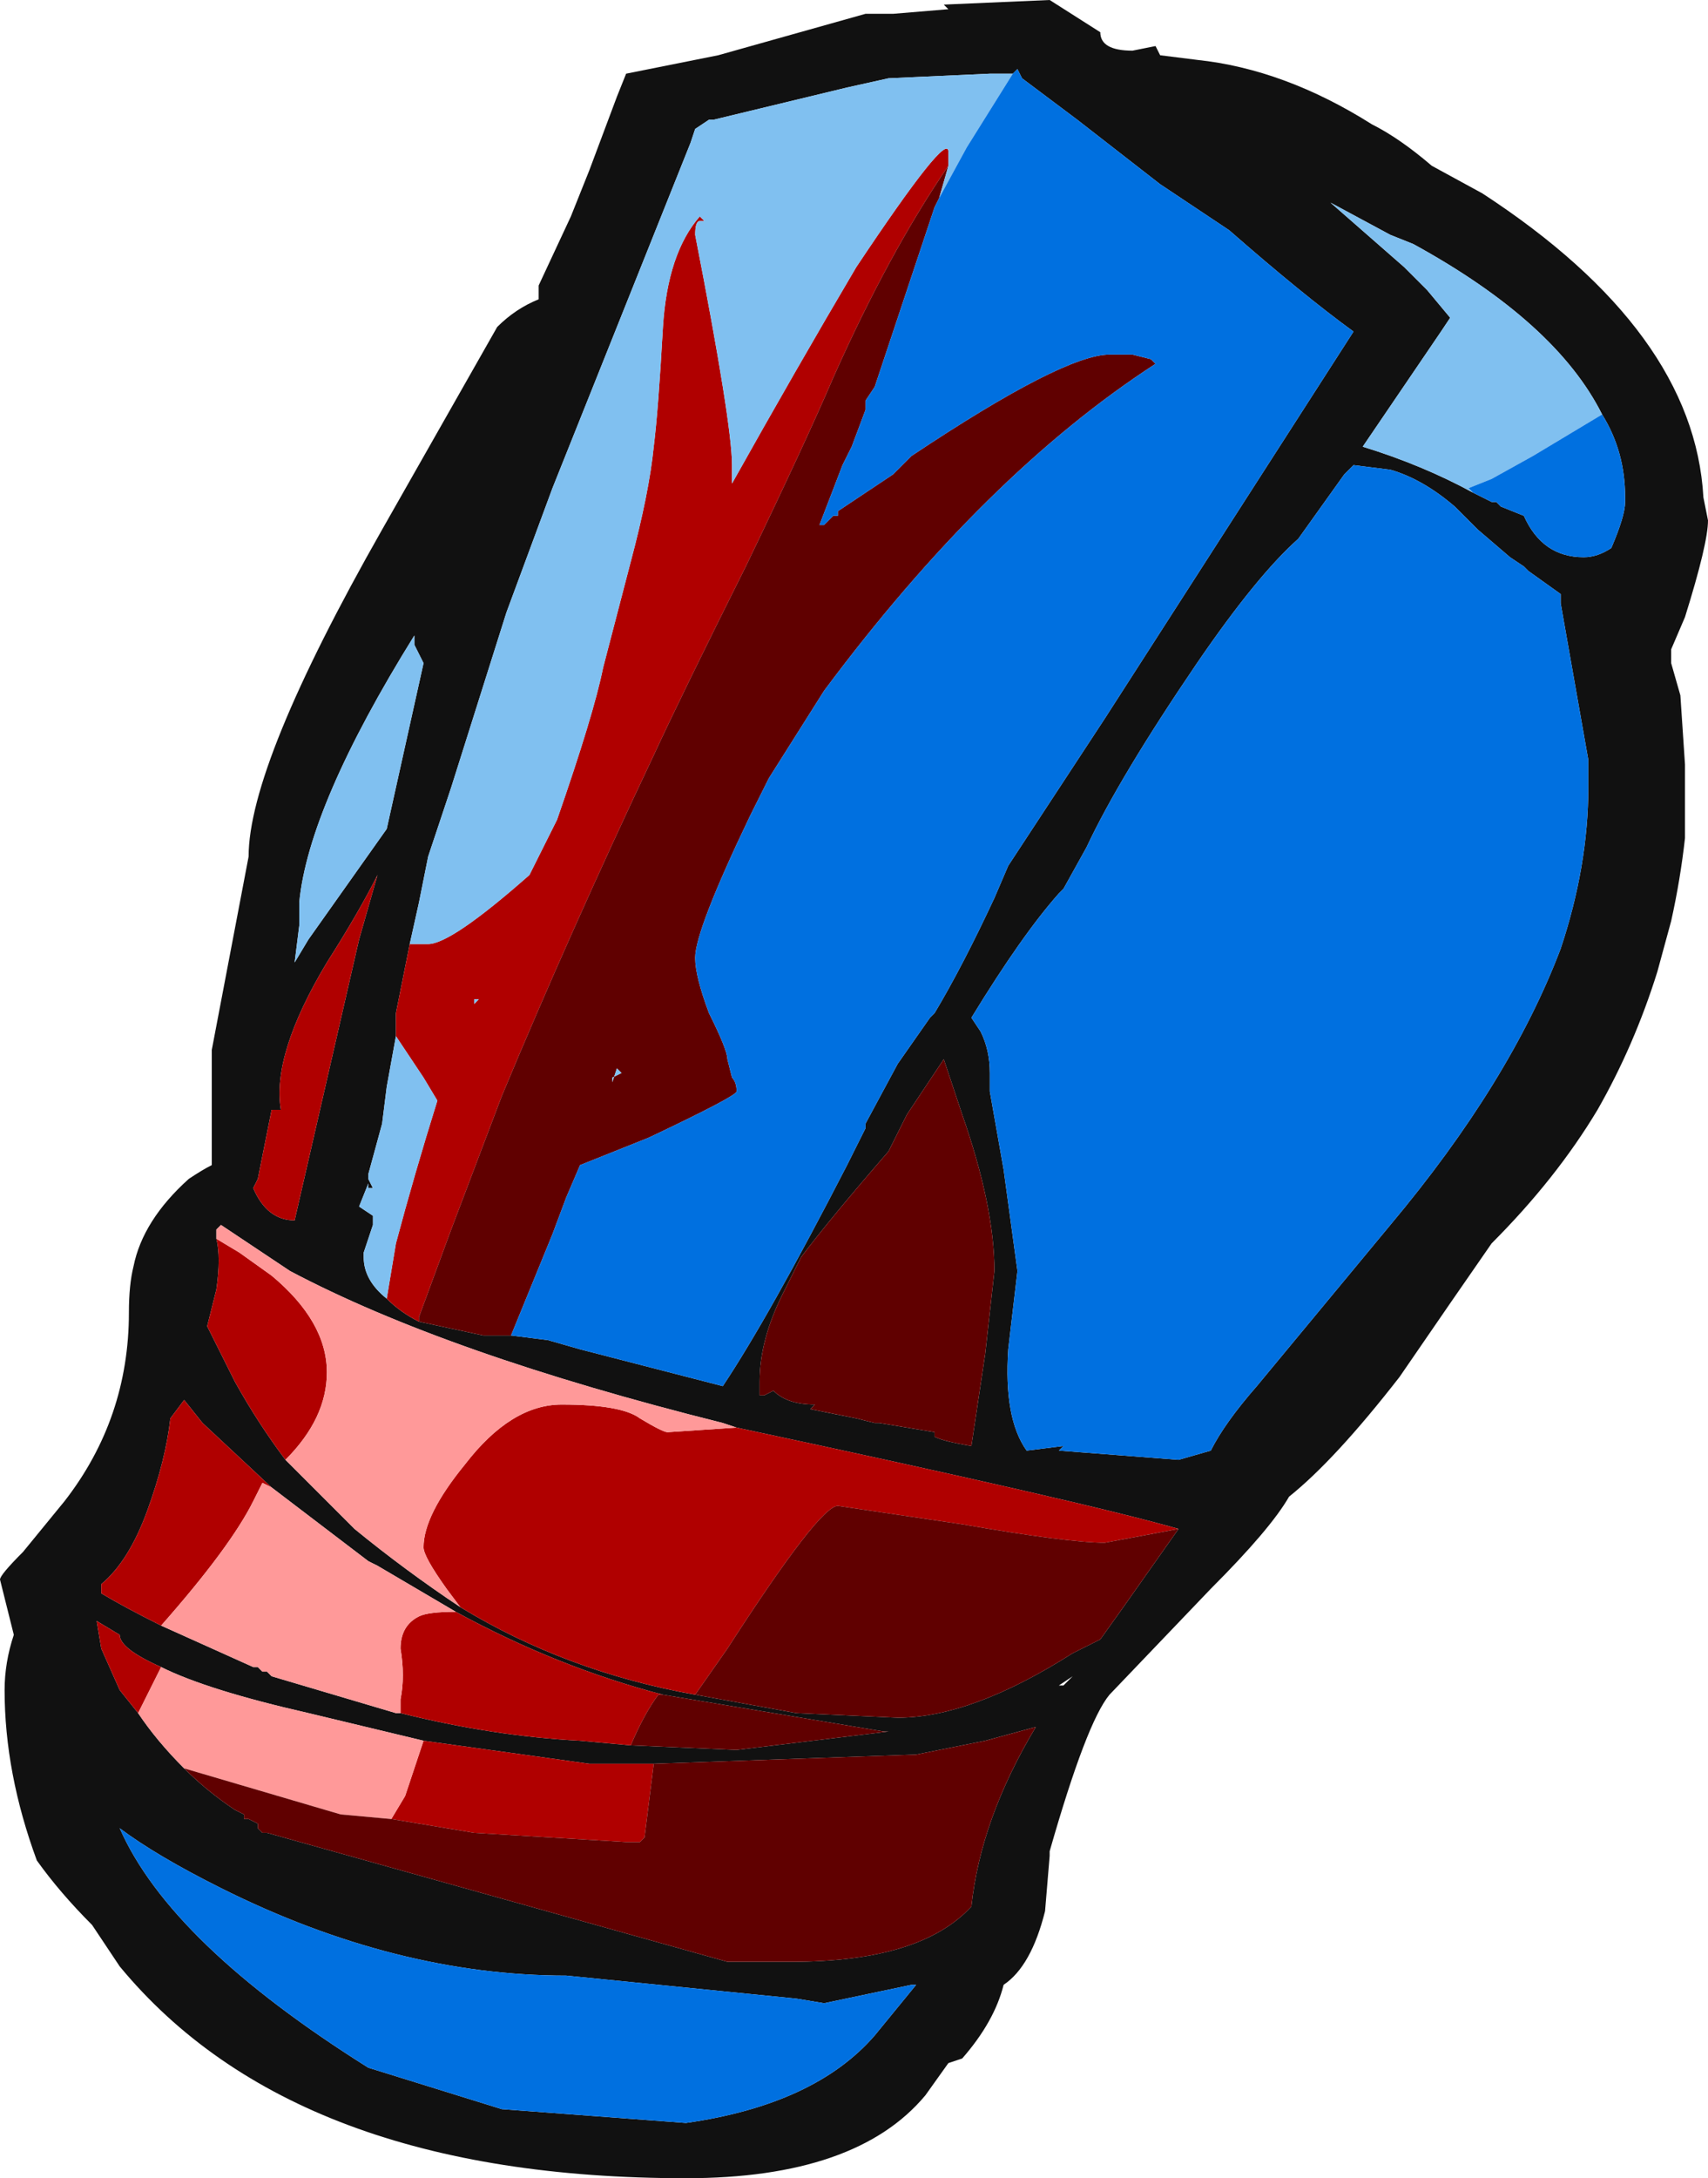 <?xml version="1.0" encoding="UTF-8" standalone="no"?>
<svg xmlns:ffdec="https://www.free-decompiler.com/flash" xmlns:xlink="http://www.w3.org/1999/xlink" ffdec:objectType="frame" height="165.55px" width="129.85px" xmlns="http://www.w3.org/2000/svg">
  <g transform="matrix(1.0, 0.0, 0.0, 1.0, 61.95, 71.05)">
    <use ffdec:characterId="837" height="23.65" transform="matrix(7.0, 0.0, 0.0, 7.0, -61.95, -71.05)" width="18.55" xlink:href="#shape0"/>
  </g>
  <defs>
    <g id="shape0" transform="matrix(1.0, 0.0, 0.0, 1.0, 8.85, 10.15)">
      <path d="M8.55 -5.65 Q8.05 -6.65 6.5 -7.5 L6.25 -7.6 5.6 -7.95 6.4 -7.25 6.65 -7.0 6.9 -6.7 6.8 -6.55 5.95 -5.3 Q6.6 -5.1 7.15 -4.8 L7.35 -4.7 7.4 -4.7 7.45 -4.65 7.7 -4.55 Q7.9 -4.1 8.35 -4.1 8.5 -4.1 8.65 -4.2 8.8 -4.55 8.8 -4.7 L8.8 -4.75 Q8.8 -5.25 8.55 -5.65 M6.7 -8.35 L7.25 -8.05 Q9.55 -6.55 9.65 -4.75 L9.7 -4.5 Q9.7 -4.25 9.45 -3.45 L9.3 -3.1 9.3 -2.95 9.4 -2.6 9.45 -1.85 9.45 -1.05 Q9.4 -0.6 9.3 -0.15 L9.15 0.4 Q8.9 1.2 8.5 1.9 8.05 2.65 7.35 3.35 L6.9 4.0 6.35 4.8 Q5.65 5.7 5.15 6.1 4.95 6.45 4.3 7.1 L3.2 8.25 Q2.95 8.55 2.55 9.95 L2.55 10.0 2.5 10.6 Q2.35 11.2 2.05 11.4 1.95 11.8 1.6 12.2 L1.45 12.25 1.2 12.6 Q0.45 13.5 -1.4 13.5 -5.65 13.5 -7.55 11.2 L-7.85 10.75 Q-8.2 10.4 -8.45 10.05 -8.8 9.1 -8.8 8.2 -8.8 7.9 -8.7 7.6 L-8.85 7.0 Q-8.85 6.95 -8.6 6.7 L-8.15 6.15 Q-7.45 5.25 -7.45 4.1 -7.45 3.8 -7.4 3.6 -7.3 3.1 -6.8 2.65 -6.65 2.55 -6.55 2.5 L-6.55 1.25 -6.15 -0.85 Q-6.15 -1.85 -4.7 -4.4 L-3.45 -6.6 Q-3.25 -6.8 -3.0 -6.9 L-3.0 -7.05 -2.65 -7.8 -2.45 -8.3 -2.15 -9.1 -2.05 -9.35 -1.05 -9.55 0.55 -10.0 0.85 -10.0 1.45 -10.05 1.4 -10.1 2.55 -10.15 3.1 -9.8 Q3.1 -9.6 3.45 -9.6 L3.7 -9.65 3.75 -9.55 4.15 -9.5 Q5.1 -9.4 6.05 -8.8 6.35 -8.65 6.7 -8.35 M-3.3 4.35 L-2.9 4.4 -2.55 4.5 -1.0 4.9 Q-0.5 4.15 0.35 2.5 L0.55 2.1 0.55 2.05 0.9 1.4 1.25 0.9 1.3 0.85 Q1.6 0.35 1.95 -0.4 L2.1 -0.75 3.15 -2.35 5.85 -6.55 Q5.3 -6.95 4.5 -7.65 L3.75 -8.15 2.85 -8.85 2.25 -9.3 2.2 -9.4 2.15 -9.35 1.9 -9.35 0.8 -9.3 0.35 -9.2 -1.1 -8.85 -1.15 -8.85 -1.3 -8.75 -1.35 -8.6 -2.85 -4.85 -3.35 -3.5 -3.95 -1.6 -4.2 -0.85 -4.3 -0.35 -4.4 0.1 -4.55 0.85 -4.55 1.1 -4.65 1.65 -4.7 2.05 -4.85 2.6 -4.85 2.65 -4.8 2.75 -4.85 2.75 -4.85 2.7 -4.95 2.95 -4.8 3.05 -4.8 3.15 -4.9 3.45 -4.9 3.5 Q-4.9 3.75 -4.65 3.95 -4.5 4.1 -4.3 4.2 L-3.6 4.35 -3.3 4.35 M5.75 -5.0 L5.25 -4.3 Q4.8 -3.9 4.15 -2.95 3.3 -1.7 2.95 -0.95 L2.7 -0.5 2.65 -0.45 Q2.25 0.0 1.7 0.9 L1.8 1.05 Q1.9 1.25 1.9 1.5 L1.9 1.7 2.05 2.55 2.2 3.65 2.1 4.5 Q2.05 5.25 2.3 5.6 L2.7 5.55 2.65 5.6 3.95 5.7 4.3 5.6 Q4.45 5.3 4.8 4.9 L6.25 3.15 Q7.55 1.6 8.1 0.15 8.4 -0.75 8.4 -1.6 L8.4 -1.9 8.1 -3.6 8.1 -3.7 7.75 -3.95 7.7 -4.0 7.55 -4.1 7.2 -4.4 6.95 -4.65 Q6.6 -4.95 6.25 -5.05 L5.85 -5.1 5.75 -5.0 M1.0 1.95 L0.8 2.35 Q0.15 3.1 -0.15 3.5 L-0.35 3.9 Q-0.6 4.4 -0.6 4.85 L-0.6 5.0 -0.55 5.0 -0.45 4.95 Q-0.3 5.1 0.0 5.1 L-0.05 5.15 0.45 5.25 0.65 5.3 0.7 5.3 1.3 5.4 1.3 5.45 Q1.4 5.5 1.7 5.55 L1.85 4.55 1.95 3.65 Q1.95 2.95 1.6 1.95 L1.4 1.35 1.0 1.95 M-1.3 8.25 L-0.2 8.45 0.9 8.5 Q1.7 8.5 2.8 7.8 L3.1 7.65 3.35 7.3 3.95 6.45 Q2.9 6.15 -0.85 5.35 L-1.0 5.3 Q-4.0 4.55 -5.7 3.65 L-6.45 3.15 -6.5 3.2 -6.5 3.3 Q-6.45 3.5 -6.5 3.85 L-6.6 4.25 -6.3 4.85 Q-6.05 5.3 -5.75 5.7 -5.4 6.05 -5.0 6.45 -4.45 6.9 -3.85 7.3 -2.7 8.0 -1.3 8.25 M2.8 8.05 L2.65 8.15 2.7 8.15 2.8 8.05 M-6.85 9.05 Q-6.6 9.3 -6.3 9.5 L-6.2 9.55 -6.2 9.6 -6.15 9.6 -6.05 9.65 -6.05 9.7 -6.0 9.75 -5.95 9.75 -0.95 11.15 -0.25 11.15 Q1.15 11.15 1.7 10.55 1.8 9.6 2.4 8.6 L1.85 8.75 1.1 8.9 -1.75 9.0 -2.45 9.0 -4.25 8.75 -5.5 8.45 Q-6.6 8.2 -7.1 7.95 -7.55 7.75 -7.55 7.6 L-7.8 7.45 -7.75 7.75 -7.55 8.2 -7.35 8.45 Q-7.15 8.75 -6.85 9.05 M-2.0 8.8 L-0.85 8.85 0.8 8.65 0.75 8.65 -1.65 8.25 Q-2.8 7.95 -3.9 7.35 L-4.75 6.85 -4.85 6.8 -5.9 6.0 -6.65 5.3 -6.85 5.05 -7.0 5.25 Q-7.05 5.7 -7.25 6.25 -7.45 6.8 -7.75 7.05 L-7.75 7.15 Q-7.5 7.3 -7.1 7.5 L-6.1 7.95 -6.05 7.95 -6.0 8.0 -5.95 8.0 -5.9 8.05 -4.55 8.45 -4.5 8.45 Q-3.5 8.7 -2.55 8.75 L-2.0 8.8 M1.1 11.4 L1.05 11.4 0.1 11.6 -0.2 11.55 -2.7 11.3 Q-4.55 11.3 -6.45 10.35 -7.15 10.0 -7.55 9.7 -7.0 10.95 -4.85 12.3 L-3.4 12.75 -1.4 12.9 Q0.0 12.7 0.65 11.95 L1.1 11.4 M-4.25 -3.45 L-4.25 -3.45 M-5.6 -0.3 L-5.6 -0.1 -5.65 0.3 -5.5 0.05 -4.65 -1.15 -4.25 -2.95 -4.35 -3.15 -4.35 -3.25 Q-5.5 -1.4 -5.6 -0.35 L-5.6 -0.3 M-5.65 3.1 L-4.95 0.05 -4.75 -0.65 Q-4.95 -0.25 -5.3 0.3 -5.9 1.3 -5.8 1.9 L-5.9 1.9 Q-6.0 2.4 -6.05 2.65 L-6.1 2.75 Q-5.95 3.1 -5.65 3.1" fill="#111111" fill-rule="evenodd" stroke="none"/>
      <path d="M-4.4 0.1 L-4.2 0.1 Q-3.95 0.1 -3.1 -0.65 L-2.8 -1.25 Q-2.4 -2.4 -2.3 -2.9 L-2.0 -4.05 Q-1.8 -4.8 -1.75 -5.3 -1.7 -5.7 -1.65 -6.6 -1.6 -7.4 -1.25 -7.8 L-1.2 -7.75 -1.25 -7.75 Q-1.3 -7.75 -1.3 -7.6 -0.9 -5.55 -0.9 -5.1 L-0.9 -4.9 Q-0.2 -6.15 0.45 -7.25 1.45 -8.75 1.45 -8.5 L1.45 -8.35 Q0.8 -7.4 0.2 -6.05 -0.1 -5.35 -0.75 -4.0 -1.45 -2.6 -1.75 -1.95 -2.65 -0.05 -3.4 1.75 L-3.95 3.2 -4.3 4.15 -4.3 4.2 Q-4.5 4.1 -4.65 3.95 L-4.55 3.35 Q-4.35 2.6 -4.1 1.8 L-4.25 1.55 -4.55 1.1 -4.55 0.85 -4.4 0.1 M3.95 6.45 L3.15 6.6 Q2.75 6.6 1.6 6.4 L0.25 6.2 Q0.05 6.2 -0.95 7.75 L-1.3 8.25 Q-2.7 8.0 -3.85 7.3 L-4.0 7.1 Q-4.25 6.75 -4.25 6.65 -4.25 6.3 -3.8 5.75 -3.3 5.1 -2.75 5.1 -2.1 5.1 -1.9 5.25 -1.65 5.4 -1.6 5.4 L-0.85 5.35 Q2.9 6.15 3.95 6.45 M-7.35 8.45 L-7.55 8.2 -7.75 7.75 -7.8 7.45 -7.55 7.6 Q-7.55 7.75 -7.1 7.95 L-7.35 8.45 M-4.25 8.75 L-2.45 9.0 -1.75 9.0 -1.85 9.8 -1.9 9.85 -2.05 9.85 -3.7 9.75 -4.6 9.6 -4.45 9.35 -4.25 8.75 M-2.0 8.8 L-2.55 8.75 Q-3.5 8.7 -4.5 8.45 L-4.5 8.3 Q-4.45 8.05 -4.5 7.75 -4.5 7.5 -4.3 7.4 -4.2 7.35 -3.9 7.35 -2.8 7.95 -1.65 8.25 L-1.7 8.25 Q-1.85 8.45 -2.0 8.8 M-7.1 7.5 Q-7.5 7.3 -7.75 7.15 L-7.75 7.05 Q-7.45 6.8 -7.25 6.25 -7.05 5.7 -7.0 5.25 L-6.85 5.05 -6.65 5.3 -5.9 6.0 -6.0 5.95 -6.1 6.15 Q-6.35 6.65 -7.1 7.5 M-4.25 -3.45 L-4.25 -3.45 M-3.7 0.75 L-3.65 0.7 -3.7 0.7 -3.7 0.75 M-5.65 3.1 Q-5.95 3.1 -6.1 2.75 L-6.05 2.65 Q-6.0 2.4 -5.9 1.9 L-5.8 1.9 Q-5.9 1.3 -5.3 0.3 -4.95 -0.25 -4.75 -0.65 L-4.95 0.05 -5.65 3.1 M-6.5 3.3 L-6.25 3.45 -5.9 3.7 Q-5.3 4.2 -5.3 4.75 -5.3 5.25 -5.75 5.7 -6.05 5.3 -6.3 4.85 L-6.6 4.25 -6.5 3.85 Q-6.45 3.5 -6.5 3.3" fill="#b00000" fill-rule="evenodd" stroke="none"/>
      <path d="M-0.85 5.35 L-1.6 5.4 Q-1.65 5.4 -1.9 5.25 -2.1 5.1 -2.75 5.1 -3.3 5.1 -3.8 5.75 -4.25 6.3 -4.25 6.65 -4.25 6.75 -4.0 7.1 L-3.85 7.3 Q-4.45 6.9 -5.0 6.45 -5.4 6.05 -5.75 5.7 -5.3 5.25 -5.3 4.75 -5.3 4.2 -5.9 3.7 L-6.25 3.45 -6.5 3.3 -6.5 3.2 -6.45 3.15 -5.7 3.65 Q-4.0 4.55 -1.0 5.3 L-0.85 5.35 M-6.85 9.05 Q-7.15 8.75 -7.35 8.45 L-7.1 7.95 Q-6.6 8.2 -5.5 8.45 L-4.25 8.75 -4.45 9.35 -4.6 9.6 -5.15 9.55 -6.85 9.05 M-4.5 8.45 L-4.55 8.45 -5.9 8.05 -5.95 8.0 -6.0 8.0 -6.05 7.95 -6.1 7.95 -7.1 7.5 Q-6.35 6.65 -6.1 6.15 L-6.0 5.95 -5.9 6.0 -4.85 6.8 -4.75 6.85 -3.9 7.35 Q-4.2 7.35 -4.3 7.4 -4.5 7.5 -4.5 7.75 -4.45 8.05 -4.5 8.3 L-4.5 8.45" fill="#ff9999" fill-rule="evenodd" stroke="none"/>
      <path d="M1.35 -8.0 L1.3 -7.9 0.65 -5.95 0.55 -5.8 0.55 -5.7 0.4 -5.3 0.3 -5.1 0.05 -4.45 0.1 -4.45 0.2 -4.55 0.25 -4.55 0.25 -4.6 0.85 -5.0 1.05 -5.2 Q2.7 -6.3 3.2 -6.3 L3.45 -6.3 3.65 -6.25 3.7 -6.2 Q1.85 -5.0 0.1 -2.65 L-0.5 -1.7 -0.7 -1.3 Q-1.3 -0.05 -1.3 0.25 -1.3 0.45 -1.15 0.85 -0.95 1.25 -0.95 1.35 L-0.9 1.55 Q-0.85 1.6 -0.85 1.7 -0.85 1.75 -1.8 2.2 L-2.55 2.5 -2.7 2.85 -2.85 3.25 -3.3 4.35 -3.6 4.35 -4.3 4.2 -4.3 4.15 -3.95 3.2 -3.4 1.75 Q-2.65 -0.05 -1.75 -1.95 -1.45 -2.6 -0.75 -4.0 -0.1 -5.35 0.2 -6.05 0.8 -7.4 1.45 -8.35 L1.35 -8.0 M1.0 1.95 L1.4 1.35 1.6 1.95 Q1.95 2.95 1.95 3.65 L1.85 4.55 1.7 5.55 Q1.4 5.5 1.3 5.45 L1.3 5.4 0.7 5.3 0.65 5.3 0.45 5.25 -0.05 5.15 0.0 5.1 Q-0.3 5.1 -0.45 4.95 L-0.55 5.0 -0.6 5.0 -0.6 4.85 Q-0.6 4.4 -0.35 3.9 L-0.15 3.5 Q0.15 3.1 0.8 2.35 L1.0 1.95 M-1.3 8.25 L-0.95 7.75 Q0.05 6.2 0.25 6.2 L1.6 6.4 Q2.75 6.6 3.15 6.6 L3.95 6.45 3.35 7.3 3.1 7.65 2.8 7.8 Q1.7 8.5 0.9 8.5 L-0.2 8.45 -1.3 8.25 M-1.75 9.0 L1.1 8.9 1.85 8.75 2.4 8.6 Q1.8 9.6 1.7 10.55 1.15 11.15 -0.25 11.15 L-0.95 11.15 -5.95 9.75 -6.0 9.75 -6.05 9.7 -6.05 9.65 -6.15 9.6 -6.2 9.6 -6.2 9.55 -6.3 9.5 Q-6.6 9.3 -6.85 9.05 L-5.15 9.55 -4.6 9.6 -3.7 9.75 -2.05 9.85 -1.9 9.85 -1.85 9.8 -1.75 9.0 M-1.65 8.25 L0.75 8.65 0.8 8.65 -0.85 8.85 -2.0 8.8 Q-1.85 8.45 -1.7 8.25 L-1.65 8.25 M-2.1 1.5 L-2.15 1.45 -2.2 1.6 -2.2 1.55 -2.1 1.5" fill="#600000" fill-rule="evenodd" stroke="none"/>
      <path d="M7.15 -4.8 Q6.6 -5.1 5.95 -5.3 L6.8 -6.55 6.9 -6.7 6.65 -7.0 6.4 -7.25 5.6 -7.95 6.25 -7.6 6.5 -7.5 Q8.05 -6.65 8.55 -5.65 L7.8 -5.2 7.35 -4.95 7.1 -4.85 7.15 -4.8 M2.15 -9.35 L1.65 -8.55 1.35 -8.0 1.45 -8.35 1.45 -8.5 Q1.45 -8.75 0.45 -7.25 -0.2 -6.15 -0.9 -4.9 L-0.9 -5.1 Q-0.9 -5.55 -1.3 -7.6 -1.3 -7.75 -1.25 -7.75 L-1.2 -7.75 -1.25 -7.8 Q-1.6 -7.4 -1.65 -6.6 -1.7 -5.7 -1.75 -5.3 -1.8 -4.8 -2.0 -4.05 L-2.3 -2.9 Q-2.4 -2.4 -2.8 -1.25 L-3.1 -0.65 Q-3.95 0.1 -4.2 0.1 L-4.4 0.1 -4.3 -0.35 -4.2 -0.85 -3.95 -1.6 -3.35 -3.5 -2.85 -4.85 -1.35 -8.6 -1.3 -8.75 -1.15 -8.85 -1.1 -8.85 0.35 -9.2 0.8 -9.3 1.9 -9.35 2.15 -9.35 M-5.6 -0.3 L-5.6 -0.35 Q-5.5 -1.4 -4.35 -3.25 L-4.35 -3.15 -4.25 -2.95 -4.65 -1.15 -5.5 0.05 -5.65 0.3 -5.6 -0.1 -5.6 -0.3 M-2.1 1.5 L-2.2 1.55 -2.2 1.6 -2.15 1.45 -2.1 1.5 M-3.7 0.75 L-3.7 0.7 -3.65 0.7 -3.7 0.75 M-4.65 3.95 Q-4.9 3.75 -4.9 3.5 L-4.9 3.45 -4.8 3.15 -4.8 3.05 -4.95 2.95 -4.85 2.7 -4.85 2.75 -4.8 2.75 -4.85 2.65 -4.85 2.6 -4.7 2.05 -4.65 1.65 -4.55 1.1 -4.25 1.55 -4.1 1.8 Q-4.35 2.6 -4.55 3.35 L-4.65 3.95" fill="#80c0f0" fill-rule="evenodd" stroke="none"/>
      <path d="M7.15 -4.8 L7.1 -4.85 7.35 -4.95 7.8 -5.2 8.55 -5.65 Q8.8 -5.25 8.8 -4.75 L8.8 -4.7 Q8.8 -4.55 8.65 -4.2 8.5 -4.1 8.35 -4.1 7.9 -4.1 7.7 -4.55 L7.45 -4.65 7.4 -4.7 7.35 -4.7 7.15 -4.8 M1.35 -8.0 L1.65 -8.55 2.15 -9.35 2.2 -9.4 2.25 -9.3 2.85 -8.85 3.75 -8.15 4.5 -7.65 Q5.3 -6.95 5.85 -6.55 L3.15 -2.35 2.1 -0.75 1.95 -0.4 Q1.6 0.35 1.3 0.85 L1.25 0.9 0.9 1.4 0.55 2.05 0.55 2.1 0.35 2.5 Q-0.5 4.15 -1.0 4.9 L-2.55 4.5 -2.9 4.4 -3.3 4.35 -2.85 3.25 -2.7 2.85 -2.55 2.5 -1.8 2.2 Q-0.85 1.75 -0.85 1.7 -0.85 1.6 -0.9 1.55 L-0.95 1.35 Q-0.95 1.25 -1.15 0.85 -1.3 0.45 -1.3 0.25 -1.3 -0.05 -0.7 -1.3 L-0.5 -1.7 0.1 -2.65 Q1.85 -5.0 3.7 -6.2 L3.65 -6.25 3.45 -6.3 3.2 -6.3 Q2.7 -6.3 1.05 -5.2 L0.85 -5.0 0.25 -4.6 0.25 -4.55 0.2 -4.55 0.1 -4.45 0.05 -4.45 0.3 -5.1 0.4 -5.3 0.55 -5.7 0.55 -5.8 0.65 -5.95 1.3 -7.9 1.35 -8.0 M5.75 -5.0 L5.85 -5.1 6.25 -5.05 Q6.6 -4.95 6.95 -4.65 L7.2 -4.4 7.55 -4.1 7.7 -4.0 7.75 -3.95 8.1 -3.7 8.1 -3.6 8.4 -1.9 8.4 -1.6 Q8.4 -0.75 8.1 0.15 7.55 1.6 6.25 3.15 L4.8 4.9 Q4.45 5.3 4.3 5.6 L3.95 5.7 2.65 5.6 2.7 5.55 2.3 5.6 Q2.05 5.25 2.1 4.5 L2.2 3.65 2.05 2.55 1.9 1.7 1.9 1.5 Q1.9 1.25 1.8 1.05 L1.7 0.9 Q2.25 0.0 2.65 -0.45 L2.7 -0.5 2.95 -0.95 Q3.3 -1.7 4.15 -2.95 4.8 -3.9 5.25 -4.3 L5.75 -5.0 M1.1 11.4 L0.65 11.95 Q0.0 12.7 -1.4 12.9 L-3.4 12.75 -4.85 12.3 Q-7.0 10.95 -7.55 9.7 -7.15 10.0 -6.45 10.35 -4.55 11.3 -2.7 11.3 L-0.2 11.55 0.1 11.6 1.05 11.4 1.1 11.4" fill="#0070e0" fill-rule="evenodd" stroke="none"/>
    </g>
  </defs>
</svg>
